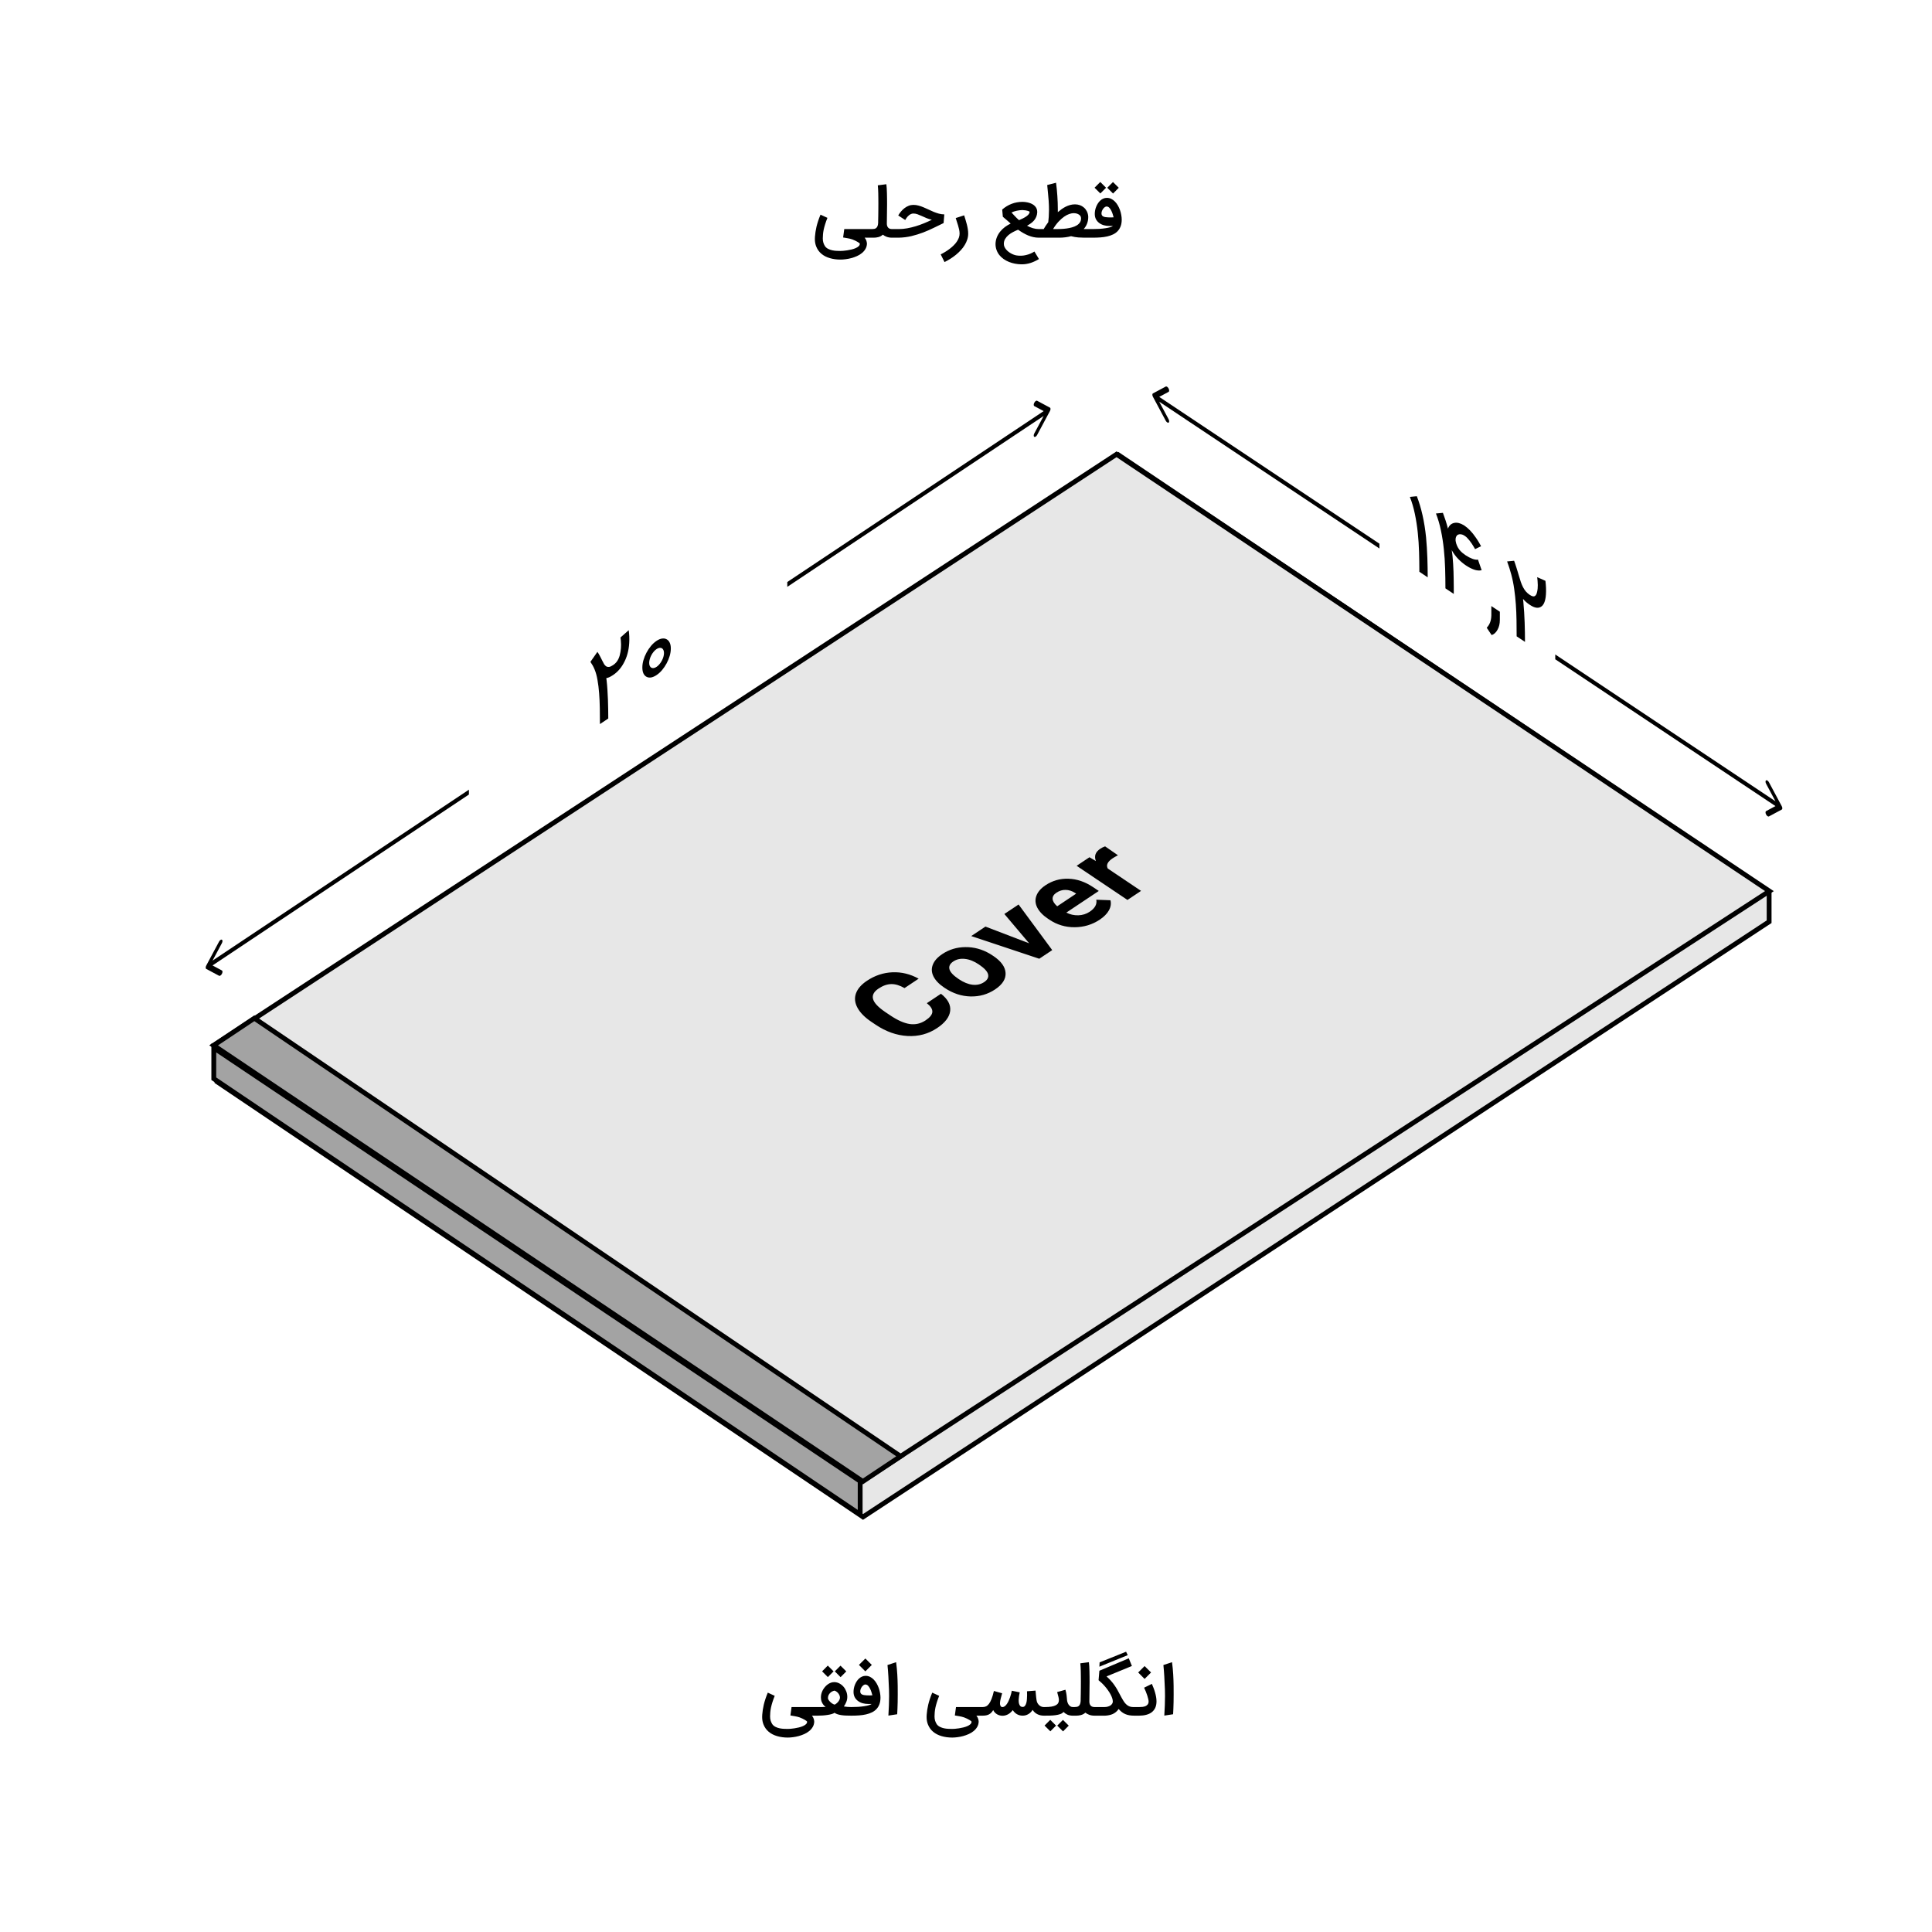 <svg width="400" height="400" viewBox="0 0 400 400" fill="none" xmlns="http://www.w3.org/2000/svg">
<rect width="400" height="400" fill="white"/>
<path d="M174.024 53.744C173.226 53.744 172.489 53.645 171.812 53.445C171.135 53.25 170.557 52.954 170.08 52.555C169.602 52.161 169.242 51.664 169.001 51.066C168.807 50.598 168.709 50.067 168.709 49.473C168.709 49.315 168.716 49.153 168.73 48.986C168.758 48.666 168.795 48.339 168.841 48.005C168.892 47.671 168.96 47.321 169.043 46.955C169.131 46.584 169.242 46.192 169.377 45.779C169.511 45.366 169.678 44.921 169.878 44.444L171.311 45.104C171.121 45.577 170.963 46.016 170.838 46.419C170.713 46.818 170.613 47.189 170.539 47.532C170.469 47.875 170.42 48.198 170.393 48.499C170.365 48.801 170.351 49.09 170.351 49.369C170.351 49.703 170.393 50.002 170.476 50.266C170.564 50.53 170.676 50.767 170.81 50.976C170.991 51.221 171.218 51.409 171.492 51.539C171.765 51.674 172.053 51.771 172.354 51.831C172.66 51.892 172.96 51.926 173.252 51.936C173.549 51.95 173.806 51.956 174.024 51.956C174.154 51.956 174.342 51.947 174.587 51.929C174.838 51.91 175.109 51.878 175.401 51.831C175.698 51.785 176.002 51.725 176.313 51.65C176.623 51.576 176.904 51.483 177.154 51.372C177.409 51.261 177.616 51.131 177.773 50.983C177.936 50.834 178.017 50.66 178.017 50.461C178.017 50.428 177.975 50.377 177.892 50.308C177.813 50.243 177.702 50.169 177.558 50.085C177.419 50.002 177.254 49.914 177.064 49.821C176.874 49.733 176.67 49.647 176.452 49.563C176.132 49.457 175.814 49.378 175.499 49.327C175.183 49.276 174.87 49.223 174.56 49.167L174.796 47.428H180.32V49.209H179.019C179.204 49.436 179.327 49.659 179.387 49.877C179.452 50.099 179.487 50.294 179.492 50.461C179.473 50.869 179.369 51.233 179.179 51.553C178.989 51.878 178.743 52.161 178.441 52.402C178.144 52.648 177.806 52.854 177.426 53.021C177.045 53.193 176.656 53.332 176.257 53.438C175.858 53.545 175.464 53.621 175.074 53.668C174.689 53.719 174.339 53.744 174.024 53.744ZM180.048 47.428H180.556C180.723 47.428 180.879 47.414 181.022 47.386C181.166 47.358 181.294 47.3 181.405 47.212C181.516 47.119 181.607 46.992 181.676 46.83C181.746 46.667 181.79 46.449 181.808 46.176C181.808 46.069 181.811 45.883 181.815 45.619C181.825 45.35 181.832 45.032 181.836 44.666C181.841 44.295 181.845 43.889 181.85 43.449C181.855 43.008 181.857 42.558 181.857 42.099C181.857 41.742 181.855 41.392 181.85 41.049C181.85 40.701 181.845 40.367 181.836 40.047C181.832 39.727 181.82 39.425 181.801 39.143C181.788 38.86 181.767 38.602 181.739 38.37L183.513 38.141C183.545 38.391 183.571 38.674 183.589 38.99C183.608 39.305 183.622 39.641 183.631 39.998C183.645 40.351 183.652 40.722 183.652 41.111C183.656 41.496 183.659 41.886 183.659 42.28C183.659 43.157 183.65 43.919 183.631 44.569C183.617 45.218 183.61 45.793 183.61 46.294C183.61 46.646 183.701 46.925 183.881 47.129C184.062 47.328 184.331 47.428 184.688 47.428H184.841V49.209H184.688C184.661 49.209 184.635 49.209 184.612 49.209C184.431 49.209 184.252 49.193 184.076 49.16C183.905 49.132 183.738 49.088 183.575 49.028C183.418 48.972 183.272 48.905 183.137 48.826C183.003 48.747 182.884 48.666 182.782 48.583C182.648 48.712 182.499 48.819 182.337 48.903C182.179 48.981 182.017 49.044 181.85 49.09C181.683 49.137 181.519 49.167 181.356 49.181C181.194 49.199 181.048 49.209 180.918 49.209H180.048V47.428ZM184.564 47.428H186.074C186.649 47.428 187.233 47.374 187.827 47.268C188.425 47.157 189.018 47.013 189.607 46.837C190.196 46.656 190.772 46.449 191.333 46.217C191.894 45.986 192.425 45.747 192.926 45.501C192.527 45.413 192.156 45.297 191.813 45.153C191.47 45.005 191.145 44.861 190.839 44.722C190.533 44.583 190.238 44.462 189.955 44.36C189.672 44.258 189.392 44.207 189.114 44.207C188.951 44.207 188.798 44.237 188.654 44.297C188.515 44.353 188.385 44.425 188.265 44.513C188.144 44.601 188.035 44.699 187.938 44.805C187.845 44.912 187.762 45.016 187.687 45.118C187.618 45.216 187.56 45.304 187.514 45.383C187.467 45.461 187.435 45.517 187.416 45.55L185.969 44.61C186.127 44.332 186.315 44.063 186.533 43.803C186.751 43.539 186.992 43.305 187.256 43.101C187.525 42.892 187.815 42.727 188.126 42.607C188.436 42.482 188.766 42.419 189.114 42.419C189.471 42.419 189.825 42.468 190.178 42.565C190.53 42.658 190.878 42.779 191.221 42.927C191.569 43.071 191.917 43.226 192.265 43.393C192.613 43.56 192.963 43.718 193.315 43.866C193.672 44.01 194.032 44.133 194.394 44.235C194.755 44.332 195.126 44.383 195.507 44.388L195.361 46.183C194.711 46.493 194.034 46.823 193.329 47.17C192.624 47.518 191.887 47.841 191.117 48.137C190.347 48.43 189.543 48.678 188.703 48.882C187.868 49.081 186.992 49.19 186.074 49.209H184.564V47.428ZM199.618 44.583C199.711 44.875 199.806 45.181 199.903 45.501C200.005 45.816 200.096 46.136 200.174 46.461C200.258 46.785 200.325 47.11 200.376 47.435C200.427 47.755 200.453 48.068 200.453 48.374C200.453 48.791 200.388 49.197 200.258 49.591C200.133 49.99 199.956 50.373 199.729 50.739C199.507 51.11 199.24 51.463 198.929 51.797C198.623 52.13 198.289 52.446 197.927 52.743C197.566 53.039 197.183 53.315 196.78 53.57C196.376 53.825 195.968 54.055 195.555 54.259L194.762 52.666C195.091 52.504 195.416 52.323 195.736 52.123C196.056 51.929 196.36 51.72 196.647 51.497C196.94 51.275 197.209 51.041 197.454 50.795C197.705 50.549 197.918 50.294 198.094 50.03C198.275 49.765 198.417 49.494 198.519 49.216C198.621 48.937 198.672 48.657 198.672 48.374C198.672 48.11 198.642 47.831 198.581 47.539C198.521 47.247 198.447 46.959 198.359 46.676C198.275 46.389 198.187 46.113 198.094 45.849C198.006 45.584 197.932 45.35 197.872 45.146L199.618 44.583ZM210.423 52.875C210.692 52.921 210.963 52.944 211.237 52.944C211.307 52.944 211.443 52.94 211.647 52.93C211.851 52.921 212.114 52.879 212.434 52.805C212.754 52.731 213.06 52.631 213.352 52.506C213.649 52.381 213.92 52.237 214.166 52.075L215.105 53.633C214.836 53.795 214.558 53.944 214.27 54.078C213.987 54.217 213.693 54.336 213.387 54.433C213.085 54.53 212.772 54.605 212.447 54.656C212.165 54.702 211.875 54.725 211.578 54.725C211.531 54.725 211.483 54.725 211.432 54.725C210.996 54.716 210.56 54.67 210.124 54.586C209.693 54.503 209.28 54.382 208.886 54.224C208.496 54.067 208.132 53.87 207.794 53.633C207.46 53.401 207.167 53.13 206.917 52.819C206.671 52.513 206.476 52.167 206.333 51.783C206.189 51.402 206.115 50.98 206.11 50.517C206.124 50.02 206.217 49.556 206.388 49.125C206.56 48.699 206.787 48.309 207.07 47.956C207.358 47.599 207.687 47.282 208.058 47.004C208.434 46.725 208.83 46.486 209.247 46.287C209.099 46.148 208.946 46.011 208.788 45.877C208.635 45.737 208.487 45.608 208.343 45.487C208.199 45.362 208.065 45.248 207.94 45.146C207.814 45.039 207.71 44.949 207.627 44.875L207.494 43.386C208.102 42.857 208.756 42.461 209.456 42.197C210.161 41.928 210.896 41.793 211.661 41.793C211.889 41.793 212.123 41.809 212.364 41.842C212.61 41.874 212.849 41.925 213.08 41.995C213.312 42.064 213.53 42.155 213.734 42.266C213.938 42.377 214.117 42.514 214.27 42.676C214.423 42.834 214.544 43.017 214.632 43.226C214.711 43.43 214.75 43.657 214.75 43.908C214.75 43.922 214.75 43.936 214.75 43.95C214.731 44.302 214.662 44.617 214.541 44.896C214.425 45.174 214.272 45.424 214.082 45.647C213.892 45.87 213.672 46.069 213.421 46.245C213.176 46.421 212.914 46.584 212.635 46.732C213.011 46.941 213.41 47.11 213.832 47.24C214.258 47.365 214.674 47.428 215.077 47.428H215.314V49.209H215.077C214.692 49.209 214.319 49.169 213.957 49.09C213.595 49.012 213.238 48.9 212.886 48.757C212.533 48.608 212.183 48.434 211.835 48.235C211.487 48.031 211.137 47.806 210.785 47.56C210.446 47.694 210.103 47.852 209.755 48.033C209.407 48.209 209.09 48.418 208.802 48.659C208.519 48.896 208.287 49.165 208.107 49.466C207.926 49.767 207.835 50.108 207.835 50.489C207.835 50.702 207.877 50.906 207.96 51.101C208.049 51.296 208.162 51.477 208.301 51.644C208.44 51.815 208.6 51.97 208.781 52.11C208.962 52.253 209.148 52.376 209.338 52.478C209.533 52.585 209.723 52.671 209.908 52.736C210.098 52.805 210.27 52.852 210.423 52.875ZM211.668 43.49C211.483 43.49 211.288 43.504 211.084 43.532C210.88 43.555 210.678 43.59 210.479 43.636C210.279 43.678 210.087 43.732 209.901 43.797C209.72 43.857 209.56 43.924 209.421 43.998C209.519 44.1 209.628 44.219 209.748 44.353C209.869 44.483 209.996 44.62 210.131 44.764C210.27 44.907 210.411 45.051 210.555 45.195C210.699 45.334 210.84 45.464 210.98 45.584C211.286 45.455 211.571 45.322 211.835 45.188C212.1 45.053 212.329 44.916 212.524 44.777C212.723 44.634 212.881 44.485 212.997 44.332C213.113 44.179 213.173 44.021 213.178 43.859C213.173 43.841 213.143 43.813 213.087 43.776C213.032 43.739 212.941 43.701 212.816 43.664C212.696 43.623 212.54 43.586 212.35 43.553C212.165 43.521 211.937 43.5 211.668 43.49ZM215.033 47.428H216.09L216.139 47.337C216.218 47.198 216.329 47.015 216.473 46.788C216.621 46.556 216.807 46.294 217.029 46.002C217.071 45.71 217.106 45.341 217.134 44.896C217.161 44.45 217.178 43.968 217.182 43.449C217.182 43.166 217.178 42.876 217.168 42.579C217.159 42.278 217.141 41.932 217.113 41.543C217.085 41.153 217.045 40.699 216.994 40.179C216.948 39.655 216.888 39.031 216.814 38.308L218.643 37.835C218.764 38.725 218.854 39.639 218.914 40.576C218.979 41.513 219.012 42.44 219.012 43.358V43.922C219.262 43.708 219.522 43.504 219.791 43.31C220.065 43.115 220.348 42.943 220.64 42.795C220.937 42.646 221.245 42.528 221.565 42.44C221.885 42.352 222.219 42.308 222.567 42.308C222.919 42.308 223.253 42.364 223.568 42.475C223.884 42.586 224.162 42.748 224.403 42.962C224.649 43.17 224.851 43.425 225.008 43.727C225.166 44.028 225.263 44.367 225.301 44.743C225.305 44.812 225.308 44.879 225.308 44.944C225.308 45.427 225.226 45.877 225.064 46.294C224.906 46.711 224.672 47.089 224.361 47.428H226.323V49.209H224.473C224.106 49.209 223.698 49.193 223.248 49.16C222.799 49.127 222.3 49.042 221.753 48.903C221.359 49.009 220.957 49.086 220.549 49.132C220.146 49.183 219.74 49.209 219.332 49.209H215.033V47.428ZM218.685 47.428C218.968 47.428 219.292 47.421 219.659 47.407C220.03 47.393 220.41 47.361 220.8 47.31C221.189 47.259 221.567 47.182 221.934 47.08C222.305 46.978 222.634 46.841 222.921 46.67C223.209 46.498 223.436 46.282 223.603 46.023C223.747 45.8 223.819 45.536 223.819 45.23C223.819 45.188 223.817 45.144 223.812 45.097C223.803 44.958 223.756 44.828 223.673 44.708C223.594 44.587 223.483 44.485 223.339 44.402C223.2 44.314 223.033 44.244 222.838 44.193C222.671 44.156 222.49 44.137 222.295 44.137C222.258 44.137 222.219 44.137 222.177 44.137C221.945 44.147 221.669 44.207 221.349 44.318C221.029 44.425 220.686 44.606 220.32 44.861C219.953 45.116 219.573 45.452 219.179 45.87C218.785 46.287 218.4 46.806 218.024 47.428H218.685ZM226.215 47.428C226.702 47.428 227.171 47.414 227.621 47.386C228.07 47.354 228.481 47.31 228.852 47.254C229.223 47.198 229.543 47.131 229.812 47.052C230.081 46.973 230.283 46.885 230.417 46.788H229.707C229.299 46.788 228.91 46.737 228.539 46.635C228.172 46.528 227.85 46.37 227.572 46.162C227.294 45.953 227.071 45.693 226.904 45.383C226.742 45.067 226.661 44.701 226.661 44.283C226.661 44.038 226.686 43.785 226.737 43.525C226.788 43.266 226.865 43.013 226.967 42.767C227.069 42.521 227.192 42.289 227.335 42.071C227.479 41.853 227.644 41.663 227.829 41.501C228.015 41.334 228.219 41.204 228.441 41.111C228.664 41.014 228.905 40.965 229.165 40.965C229.485 40.965 229.784 41.032 230.062 41.167C230.341 41.301 230.593 41.485 230.821 41.717C231.048 41.944 231.25 42.208 231.426 42.51C231.602 42.811 231.75 43.129 231.871 43.463C231.992 43.797 232.082 44.137 232.142 44.485C232.207 44.828 232.24 45.155 232.24 45.466C232.24 45.995 232.165 46.454 232.017 46.843C231.873 47.233 231.669 47.567 231.405 47.845C231.145 48.123 230.832 48.351 230.466 48.527C230.104 48.703 229.703 48.842 229.262 48.944C228.822 49.046 228.349 49.116 227.843 49.153C227.342 49.19 226.823 49.209 226.285 49.209H226.048V47.428H226.215ZM229.165 42.76C229.142 42.755 229.119 42.753 229.095 42.753C229.003 42.753 228.896 42.79 228.775 42.864C228.655 42.939 228.539 43.045 228.428 43.184C228.316 43.324 228.226 43.481 228.156 43.657C228.087 43.829 228.052 43.998 228.052 44.165C228.052 44.175 228.052 44.184 228.052 44.193C228.052 44.36 228.089 44.497 228.163 44.603C228.237 44.706 228.337 44.784 228.462 44.84C228.592 44.896 228.741 44.935 228.908 44.958C229.079 44.981 229.26 44.998 229.45 45.007C229.575 45.012 229.705 45.014 229.84 45.014C229.905 45.014 230.004 45.014 230.139 45.014C230.278 45.009 230.419 45.002 230.563 44.993C230.521 44.826 230.461 44.62 230.382 44.374C230.308 44.123 230.213 43.882 230.097 43.65C229.986 43.414 229.851 43.21 229.694 43.038C229.541 42.867 229.364 42.774 229.165 42.76ZM228.998 38.871L227.815 40.054L226.619 38.864L227.801 37.675L228.998 38.871ZM231.628 38.878L230.445 40.068L229.248 38.871L230.431 37.689L231.628 38.878Z" fill="black"/>
<path d="M130.165 130.476C130.165 130.49 130.174 130.554 130.191 130.668C130.208 130.774 130.226 130.923 130.243 131.113C130.26 131.296 130.275 131.509 130.286 131.752C130.292 131.922 130.295 132.097 130.295 132.278V132.549C130.272 134.172 129.957 135.613 129.349 136.874V136.864C128.758 138.113 127.957 139.075 126.944 139.751C126.666 139.936 126.414 140.083 126.188 140.192C125.968 140.29 125.748 140.36 125.529 140.402L125.598 140.93C125.667 141.537 125.722 142.175 125.763 142.844C125.809 143.502 125.844 144.171 125.867 144.851C125.896 145.52 125.913 146.191 125.919 146.862C125.931 147.522 125.937 148.154 125.937 148.759L124.209 149.911C124.209 148.805 124.2 147.712 124.183 146.631C124.165 145.544 124.119 144.51 124.044 143.531C123.969 142.545 123.856 141.632 123.705 140.793C123.561 139.944 123.358 139.209 123.098 138.59C122.976 138.295 122.846 138.024 122.707 137.775C122.568 137.527 122.412 137.28 122.238 137.034L123.688 134.961C123.781 135.08 123.864 135.209 123.94 135.346C124.021 135.473 124.099 135.612 124.174 135.764C124.255 135.905 124.336 136.059 124.417 136.228C124.498 136.397 124.588 136.577 124.686 136.769C124.819 137.049 124.95 137.296 125.077 137.51C125.21 137.713 125.361 137.867 125.529 137.971C125.702 138.071 125.899 138.106 126.119 138.078C126.345 138.039 126.62 137.911 126.944 137.695C127.424 137.375 127.786 136.956 128.029 136.439C128.139 136.213 128.229 135.976 128.298 135.728C128.368 135.473 128.423 135.217 128.463 134.96C128.509 134.7 128.541 134.442 128.559 134.187C128.576 133.932 128.585 133.69 128.585 133.46C128.585 133.161 128.57 132.882 128.541 132.623C128.518 132.36 128.492 132.148 128.463 131.986L130.165 130.476ZM132.991 138.192C132.991 137.705 133.066 137.199 133.217 136.675C133.373 136.139 133.584 135.623 133.851 135.125C134.117 134.621 134.427 134.157 134.78 133.734C135.139 133.307 135.523 132.956 135.934 132.682C136.34 132.412 136.719 132.253 137.072 132.206C137.431 132.154 137.743 132.203 138.01 132.353C138.282 132.491 138.496 132.724 138.652 133.051C138.808 133.371 138.886 133.775 138.886 134.262C138.886 134.756 138.808 135.271 138.652 135.806C138.496 136.335 138.282 136.85 138.01 137.351C137.743 137.848 137.431 138.311 137.072 138.738C136.719 139.154 136.34 139.497 135.934 139.767C135.523 140.041 135.139 140.207 134.78 140.266C134.427 140.313 134.117 140.266 133.851 140.123C133.584 139.981 133.373 139.75 133.217 139.429C133.066 139.098 132.991 138.686 132.991 138.192ZM134.406 137.249C134.406 137.499 134.447 137.709 134.528 137.877C134.609 138.046 134.719 138.167 134.858 138.242C134.997 138.316 135.159 138.34 135.344 138.314C135.529 138.288 135.726 138.205 135.934 138.066C136.143 137.928 136.34 137.748 136.525 137.527C136.716 137.302 136.881 137.06 137.02 136.8C137.159 136.541 137.269 136.273 137.35 135.996C137.431 135.719 137.471 135.456 137.471 135.205C137.471 134.955 137.431 134.745 137.35 134.577C137.269 134.401 137.159 134.276 137.02 134.202C136.881 134.128 136.716 134.106 136.525 134.135C136.34 134.162 136.143 134.244 135.934 134.383C135.726 134.522 135.529 134.702 135.344 134.923C135.159 135.144 134.997 135.384 134.858 135.643C134.719 135.903 134.609 136.174 134.528 136.458C134.447 136.735 134.406 136.998 134.406 137.249Z" fill="black"/>
<path d="M293.863 118.38C293.863 117.024 293.843 115.664 293.802 114.302C293.762 112.932 293.672 111.585 293.533 110.261C293.394 108.937 293.194 107.653 292.934 106.408C292.679 105.167 292.335 103.991 291.901 102.881L293.342 102.736C293.817 103.963 294.21 105.28 294.523 106.685C294.841 108.086 295.084 109.609 295.252 111.251C295.322 111.951 295.377 112.663 295.417 113.385C295.463 114.112 295.498 114.831 295.521 115.542C295.55 116.25 295.568 116.939 295.573 117.611C295.585 118.287 295.591 118.927 295.591 119.532L293.863 118.38ZM303.514 117.072C302.97 116.709 302.438 116.264 301.917 115.736C301.401 115.204 300.95 114.594 300.562 113.904C300.632 114.291 300.689 114.726 300.736 115.209C300.788 115.696 300.828 116.207 300.857 116.741C300.892 117.272 300.918 117.818 300.935 118.379C300.953 118.94 300.964 119.49 300.97 120.03C300.982 120.573 300.988 121.095 300.988 121.596C300.988 122.097 300.988 122.553 300.988 122.963L299.26 121.811C299.26 120.455 299.24 119.095 299.199 117.733C299.159 116.363 299.069 115.016 298.93 113.692C298.791 112.368 298.591 111.084 298.331 109.839C298.076 108.598 297.732 107.422 297.298 106.312L298.739 106.177C298.941 106.709 299.132 107.253 299.312 107.811C299.491 108.369 299.648 108.915 299.781 109.449C299.908 109.117 300.082 108.85 300.302 108.649C300.527 108.451 300.785 108.324 301.074 108.266C301.364 108.202 301.676 108.209 302.012 108.286C302.354 108.368 302.707 108.52 303.071 108.742L303.219 108.84C303.572 109.076 303.948 109.396 304.348 109.802C304.747 110.207 305.155 110.715 305.572 111.327C305.832 111.703 306.046 112.037 306.214 112.329C306.382 112.622 306.524 112.873 306.64 113.083L305.398 113.695L305.311 113.533C305.248 113.421 305.164 113.278 305.06 113.104C304.961 112.934 304.84 112.742 304.695 112.527C304.556 112.316 304.403 112.106 304.235 111.897C304.067 111.687 303.893 111.492 303.714 111.309C303.581 111.179 303.436 111.062 303.28 110.957C303.222 110.919 303.121 110.858 302.976 110.776C302.837 110.697 302.652 110.643 302.42 110.614C302.194 110.589 301.998 110.621 301.83 110.711C301.668 110.804 301.543 110.955 301.456 111.161C301.393 111.32 301.361 111.515 301.361 111.744C301.361 111.821 301.364 111.899 301.37 111.98C301.427 112.338 301.523 112.67 301.656 112.974C301.789 113.272 301.948 113.545 302.134 113.793C302.325 114.039 302.539 114.262 302.776 114.462C302.956 114.616 303.144 114.759 303.34 114.89L303.514 115.006C303.728 115.142 303.948 115.271 304.174 115.394C304.4 115.509 304.62 115.607 304.834 115.687C305.048 115.768 305.253 115.825 305.45 115.858C305.647 115.892 305.829 115.892 305.997 115.858L306.761 118.058C306.263 118.164 305.743 118.123 305.198 117.934C304.654 117.745 304.093 117.458 303.514 117.072ZM308.826 131.486L307.81 129.964C308.418 129.346 308.736 128.505 308.765 127.439V125.477L310.528 126.652V128.353C310.528 129.139 310.366 129.817 310.042 130.387C309.723 130.968 309.318 131.334 308.826 131.486ZM319.961 120.252C319.961 120.266 319.969 120.341 319.987 120.478C320.004 120.608 320.022 120.779 320.039 120.993C320.056 121.199 320.071 121.431 320.082 121.69C320.088 121.867 320.091 122.047 320.091 122.228V122.499C320.068 124.09 319.752 125.111 319.145 125.562V125.551C318.554 126.013 317.753 125.907 316.74 125.232C316.462 125.046 316.21 124.858 315.984 124.665C315.764 124.47 315.544 124.247 315.324 123.996L315.394 124.616C315.463 125.316 315.518 126.028 315.559 126.75C315.605 127.47 315.64 128.185 315.663 128.896C315.692 129.604 315.709 130.298 315.715 130.976C315.727 131.652 315.732 132.292 315.732 132.898L314.005 131.746C314.005 130.64 313.996 129.535 313.979 128.431C313.961 127.32 313.915 126.225 313.84 125.145C313.764 124.059 313.652 122.996 313.501 121.956C313.356 120.913 313.154 119.909 312.893 118.942C312.772 118.485 312.642 118.04 312.503 117.607C312.364 117.173 312.207 116.718 312.034 116.24L313.484 116.101C313.576 116.344 313.66 116.584 313.736 116.822C313.817 117.057 313.895 117.3 313.97 117.552C314.051 117.801 314.132 118.064 314.213 118.34C314.294 118.617 314.384 118.917 314.482 119.24C314.615 119.697 314.746 120.118 314.873 120.502C315.006 120.883 315.157 121.237 315.324 121.565C315.498 121.896 315.695 122.194 315.915 122.459C316.141 122.721 316.415 122.96 316.74 123.176C317.22 123.496 317.582 123.56 317.825 123.367C317.935 123.288 318.025 123.17 318.094 123.015C318.163 122.852 318.218 122.67 318.259 122.467C318.305 122.268 318.337 122.053 318.355 121.821C318.372 121.589 318.381 121.359 318.381 121.129C318.381 120.83 318.366 120.532 318.337 120.234C318.314 119.94 318.288 119.693 318.259 119.493L319.961 120.252Z" fill="black"/>
<path d="M44.926 217.165L44.927 223.956L178.68 314.064L366.277 190.834L366.277 184.662L231.548 94.173L44.926 217.165Z" fill="#E7E7E7" stroke="black"/>
<path d="M44.263 216.95L44.264 223.338L178.088 313.546L178.088 306.662L44.263 216.95Z" fill="#A3A3A3" stroke="black"/>
<path d="M366.338 184.496L231.171 94.053L44.319 216.382L178.64 306.598L366.338 184.496Z" fill="#E7E7E7" stroke="black"/>
<path d="M52.658 210.818L44.231 216.436L178.648 306.716L186.455 301.511L52.658 210.818Z" fill="#A3A3A3" stroke="black"/>
<path d="M194.815 205.747C196.23 206.844 196.867 208.027 196.726 209.296C196.579 210.561 195.675 211.747 194.014 212.855C192.191 214.07 190.149 214.616 187.889 214.492C185.622 214.364 183.424 213.585 181.293 212.154L180.427 211.572C179.064 210.657 178.103 209.69 177.544 208.671C176.985 207.653 176.874 206.66 177.211 205.694C177.553 204.723 178.315 203.844 179.496 203.057C181.134 201.965 182.893 201.38 184.772 201.302C186.651 201.224 188.46 201.664 190.198 202.623L187.273 204.574C186.285 204.003 185.366 203.727 184.516 203.745C183.666 203.763 182.793 204.071 181.896 204.669C180.923 205.317 180.543 206.038 180.756 206.831C180.963 207.621 181.794 208.512 183.249 209.505L184.314 210.221C185.845 211.249 187.196 211.847 188.37 212.015C189.543 212.176 190.631 211.922 191.632 211.255C192.535 210.653 193.001 210.067 193.031 209.499C193.067 208.926 192.686 208.326 191.89 207.698L194.815 205.747ZM195.467 204.455C194.422 203.753 193.692 202.995 193.277 202.182C192.862 201.361 192.811 200.549 193.125 199.745C193.433 198.936 194.087 198.199 195.089 197.531C196.513 196.582 198.109 196.101 199.878 196.089C201.647 196.068 203.332 196.526 204.932 197.461L205.668 197.932C207.279 199.014 208.122 200.184 208.195 201.442C208.268 202.699 207.543 203.835 206.021 204.85C204.498 205.865 202.798 206.35 200.919 206.304C199.046 206.254 197.272 205.667 195.597 204.542L195.467 204.455ZM198.497 202.713C199.496 203.384 200.449 203.773 201.357 203.879C202.258 203.981 203.059 203.799 203.76 203.332C204.443 202.876 204.715 202.347 204.578 201.743C204.44 201.132 203.796 200.44 202.647 199.668C201.671 199.013 200.721 198.634 199.796 198.532C198.871 198.422 198.061 198.598 197.367 199.061C196.678 199.52 196.414 200.056 196.575 200.667C196.73 201.275 197.371 201.957 198.497 202.713ZM213.074 195.302L207.942 189.229L210.886 187.267L217.851 196.709L215.168 198.497L201.083 193.801L204.027 191.839L213.074 195.302ZM227.689 190.405C226.144 191.435 224.414 191.958 222.5 191.974C220.581 191.986 218.833 191.463 217.256 190.404L216.979 190.218C215.922 189.508 215.181 188.739 214.754 187.91C214.334 187.078 214.274 186.259 214.576 185.455C214.873 184.647 215.501 183.923 216.462 183.282C217.903 182.321 219.494 181.872 221.234 181.933C222.974 181.986 224.676 182.571 226.339 183.688L227.491 184.462L220.771 188.942C221.551 189.342 222.377 189.529 223.25 189.503C224.123 189.478 224.91 189.231 225.611 188.764C226.699 188.039 227.154 187.21 226.976 186.277L229.907 186.387C230.085 187.072 229.98 187.768 229.592 188.475C229.203 189.175 228.569 189.818 227.689 190.405ZM218.731 184.818C218.17 185.192 217.903 185.621 217.931 186.105C217.96 186.589 218.277 187.1 218.883 187.639L222.807 185.022L222.582 184.871C221.947 184.46 221.294 184.25 220.623 184.241C219.958 184.228 219.328 184.421 218.731 184.818ZM231.459 177.075C231.025 177.295 230.664 177.501 230.374 177.694C229.303 178.408 228.964 179.117 229.356 179.822L236.242 184.447L233.429 186.323L222.905 179.254L225.561 177.483L226.895 178.274C226.493 177.244 226.792 176.396 227.793 175.728C228.106 175.52 228.441 175.354 228.8 175.231L231.459 177.075Z" fill="black"/>
<path d="M217.377 85.102C217.54 84.798 217.54 84.482 217.377 84.395L214.73 82.978C214.567 82.891 214.304 83.067 214.142 83.37C213.979 83.674 213.979 83.99 214.142 84.077L216.495 85.337L214.142 89.734C213.979 90.038 213.979 90.354 214.142 90.441C214.304 90.528 214.567 90.353 214.73 90.049L217.377 85.102ZM163 121.5L217.083 85.445V84.445L163 120.5V121.5Z" fill="black"/>
<path d="M368.889 167.613C369.051 167.526 369.051 167.209 368.889 166.906L366.241 161.959C366.079 161.655 365.816 161.48 365.653 161.567C365.491 161.653 365.491 161.97 365.653 162.274L368.006 166.671L365.653 167.93C365.491 168.017 365.491 168.334 365.653 168.638C365.816 168.941 366.079 169.117 366.241 169.03L368.889 167.613ZM322 136.5L368.595 167.563V166.563L322 135.5V136.5Z" fill="black"/>
<path d="M238.706 81.45C238.543 81.537 238.543 81.854 238.706 82.157L241.353 87.105C241.516 87.408 241.779 87.584 241.942 87.497C242.104 87.41 242.104 87.093 241.942 86.79L239.588 82.392L241.942 81.133C242.104 81.046 242.104 80.729 241.942 80.426C241.779 80.122 241.516 79.946 241.353 80.033L238.706 81.45ZM239 82.5L285.595 113.563V112.563L239 81.5V82.5Z" fill="black"/>
<path d="M42.706 199.898C42.543 200.202 42.543 200.518 42.706 200.605L45.353 202.022C45.516 202.109 45.779 201.933 45.942 201.63C46.104 201.326 46.104 201.01 45.942 200.923L43.588 199.663L45.942 195.266C46.104 194.962 46.104 194.646 45.942 194.559C45.779 194.472 45.516 194.648 45.353 194.951L42.706 199.898ZM43 200.556L97.083 164.5V163.5L43 199.556V200.556Z" fill="black"/>
<path d="M163.11 359.744C162.312 359.744 161.575 359.645 160.898 359.445C160.221 359.25 159.643 358.954 159.166 358.555C158.688 358.161 158.328 357.664 158.087 357.066C157.892 356.598 157.795 356.067 157.795 355.473C157.795 355.315 157.802 355.153 157.816 354.986C157.844 354.666 157.881 354.339 157.927 354.005C157.978 353.671 158.046 353.321 158.129 352.955C158.217 352.584 158.328 352.192 158.463 351.779C158.597 351.366 158.764 350.921 158.964 350.443L160.397 351.104C160.207 351.577 160.049 352.016 159.924 352.419C159.799 352.818 159.699 353.189 159.625 353.532C159.555 353.875 159.506 354.198 159.479 354.499C159.451 354.801 159.437 355.09 159.437 355.369C159.437 355.703 159.479 356.002 159.562 356.266C159.65 356.53 159.761 356.767 159.896 356.976C160.077 357.221 160.304 357.409 160.578 357.539C160.851 357.674 161.139 357.771 161.44 357.831C161.746 357.892 162.046 357.926 162.338 357.936C162.634 357.95 162.892 357.957 163.11 357.957C163.24 357.957 163.428 357.947 163.673 357.929C163.924 357.91 164.195 357.878 164.487 357.831C164.784 357.785 165.088 357.725 165.399 357.65C165.709 357.576 165.99 357.483 166.24 357.372C166.495 357.261 166.702 357.131 166.859 356.983C167.022 356.834 167.103 356.66 167.103 356.461C167.103 356.428 167.061 356.377 166.978 356.308C166.899 356.243 166.788 356.169 166.644 356.085C166.505 356.002 166.34 355.914 166.15 355.821C165.96 355.733 165.756 355.647 165.538 355.563C165.218 355.457 164.9 355.378 164.585 355.327C164.269 355.276 163.956 355.223 163.646 355.167L163.882 353.428H169.406V355.209H168.105C168.29 355.436 168.413 355.659 168.473 355.877C168.538 356.099 168.573 356.294 168.578 356.461C168.559 356.869 168.455 357.233 168.265 357.553C168.074 357.878 167.829 358.161 167.527 358.402C167.23 358.648 166.892 358.854 166.512 359.021C166.131 359.192 165.742 359.332 165.343 359.438C164.944 359.545 164.55 359.621 164.16 359.668C163.775 359.719 163.425 359.744 163.11 359.744ZM169.134 353.428H169.273C169.575 353.428 169.874 353.428 170.171 353.428C170.472 353.428 170.727 353.416 170.936 353.393C170.843 353.333 170.741 353.247 170.63 353.136C170.519 353.02 170.414 352.885 170.317 352.732C170.224 352.574 170.143 352.398 170.073 352.203C170.009 352.004 169.974 351.786 169.969 351.55C169.964 351.489 169.962 351.429 169.962 351.369C169.962 351.179 169.988 350.968 170.039 350.736C170.094 350.499 170.182 350.258 170.303 350.012C170.428 349.766 170.579 349.537 170.755 349.323C170.931 349.106 171.126 348.918 171.34 348.76C171.553 348.598 171.782 348.472 172.028 348.384C172.246 348.306 172.471 348.266 172.703 348.266C172.731 348.266 172.756 348.266 172.78 348.266C173.155 348.28 173.503 348.377 173.823 348.558C174.148 348.734 174.428 348.964 174.665 349.247C174.901 349.53 175.087 349.852 175.221 350.214C175.356 350.571 175.423 350.937 175.423 351.313C175.423 351.675 175.356 352.025 175.221 352.363C175.091 352.697 174.922 353.01 174.713 353.303C174.936 353.34 175.177 353.37 175.437 353.393C175.701 353.416 175.952 353.428 176.188 353.428H176.376V355.209H176.237C175.88 355.209 175.534 355.202 175.2 355.188C174.871 355.179 174.56 355.153 174.268 355.111C173.976 355.07 173.702 355.012 173.447 354.937C173.197 354.859 172.974 354.752 172.78 354.617C172.64 354.719 172.441 354.808 172.181 354.882C171.926 354.956 171.639 355.016 171.319 355.063C170.999 355.114 170.66 355.151 170.303 355.174C169.951 355.197 169.607 355.209 169.273 355.209H169.134V353.428ZM172.759 350.026C172.638 350.049 172.499 350.098 172.341 350.172C172.188 350.242 172.042 350.341 171.903 350.471C171.769 350.597 171.653 350.752 171.555 350.937C171.462 351.123 171.416 351.343 171.416 351.598C171.416 351.682 171.455 351.791 171.534 351.925C171.613 352.055 171.717 352.187 171.847 352.322C171.977 352.452 172.126 352.574 172.293 352.69C172.46 352.802 172.631 352.881 172.807 352.927C172.946 352.857 173.081 352.767 173.211 352.656C173.345 352.544 173.464 352.424 173.566 352.294C173.668 352.159 173.749 352.023 173.809 351.883C173.874 351.74 173.906 351.603 173.906 351.473C173.906 351.292 173.867 351.121 173.788 350.958C173.714 350.791 173.619 350.643 173.503 350.513C173.387 350.383 173.262 350.277 173.127 350.193C172.997 350.105 172.875 350.049 172.759 350.026ZM172.585 346.04L171.402 347.223L170.206 346.033L171.388 344.843L172.585 346.04ZM175.214 346.047L174.032 347.237L172.835 346.04L174.018 344.857L175.214 346.047ZM176.27 353.428C176.757 353.428 177.225 353.414 177.675 353.386C178.125 353.354 178.536 353.31 178.907 353.254C179.278 353.198 179.598 353.131 179.867 353.052C180.136 352.973 180.337 352.885 180.472 352.788H179.762C179.354 352.788 178.965 352.737 178.593 352.635C178.227 352.528 177.905 352.37 177.627 352.162C177.348 351.953 177.126 351.693 176.959 351.383C176.796 351.067 176.715 350.701 176.715 350.283C176.715 350.038 176.741 349.785 176.792 349.525C176.843 349.266 176.919 349.013 177.021 348.767C177.123 348.521 177.246 348.289 177.39 348.071C177.534 347.853 177.698 347.663 177.884 347.501C178.069 347.334 178.273 347.204 178.496 347.111C178.719 347.014 178.96 346.965 179.22 346.965C179.54 346.965 179.839 347.032 180.117 347.167C180.395 347.301 180.648 347.485 180.875 347.717C181.102 347.944 181.304 348.208 181.48 348.51C181.657 348.811 181.805 349.129 181.926 349.463C182.046 349.797 182.137 350.137 182.197 350.485C182.262 350.828 182.294 351.155 182.294 351.466C182.294 351.995 182.22 352.454 182.072 352.843C181.928 353.233 181.724 353.567 181.46 353.845C181.2 354.123 180.887 354.351 180.52 354.527C180.159 354.703 179.758 354.842 179.317 354.944C178.876 355.046 178.403 355.116 177.898 355.153C177.397 355.19 176.878 355.209 176.34 355.209H176.103V353.428H176.27ZM179.22 348.76C179.196 348.755 179.173 348.753 179.15 348.753C179.057 348.753 178.951 348.79 178.83 348.864C178.709 348.939 178.593 349.045 178.482 349.184C178.371 349.323 178.28 349.481 178.211 349.657C178.141 349.829 178.107 349.998 178.107 350.165C178.107 350.174 178.107 350.184 178.107 350.193C178.107 350.36 178.144 350.497 178.218 350.603C178.292 350.706 178.392 350.784 178.517 350.84C178.647 350.896 178.795 350.935 178.962 350.958C179.134 350.981 179.315 350.998 179.505 351.007C179.63 351.012 179.76 351.014 179.894 351.014C179.959 351.014 180.059 351.014 180.193 351.014C180.333 351.009 180.474 351.002 180.618 350.993C180.576 350.826 180.516 350.62 180.437 350.374C180.363 350.123 180.268 349.882 180.152 349.65C180.04 349.414 179.906 349.21 179.748 349.038C179.595 348.867 179.419 348.774 179.22 348.76ZM180.5 344.704L179.164 346.04L177.835 344.704L179.164 343.376L180.5 344.704ZM185.532 344.141C185.648 345.027 185.729 345.873 185.775 346.68C185.821 347.482 185.849 348.268 185.859 349.038C185.868 349.692 185.87 350.297 185.866 350.854C185.866 351.41 185.861 351.93 185.852 352.412C185.842 352.89 185.828 353.337 185.81 353.755C185.791 354.168 185.773 354.555 185.754 354.917L183.932 355.195C184.029 353.664 184.078 352.312 184.078 351.139C184.078 350.666 184.071 350.223 184.057 349.81C184.02 348.86 183.978 347.967 183.932 347.132C183.885 346.293 183.823 345.49 183.744 344.725L185.532 344.141ZM197.157 359.744C196.359 359.744 195.622 359.645 194.945 359.445C194.267 359.25 193.69 358.954 193.212 358.555C192.735 358.161 192.375 357.664 192.134 357.066C191.939 356.598 191.842 356.067 191.842 355.473C191.842 355.315 191.849 355.153 191.863 354.986C191.891 354.666 191.928 354.339 191.974 354.005C192.025 353.671 192.092 353.321 192.176 352.955C192.264 352.584 192.375 352.192 192.51 351.779C192.644 351.366 192.811 350.921 193.011 350.443L194.444 351.104C194.254 351.577 194.096 352.016 193.971 352.419C193.845 352.818 193.746 353.189 193.672 353.532C193.602 353.875 193.553 354.198 193.525 354.499C193.498 354.801 193.484 355.09 193.484 355.369C193.484 355.703 193.525 356.002 193.609 356.266C193.697 356.53 193.808 356.767 193.943 356.976C194.124 357.221 194.351 357.409 194.625 357.539C194.898 357.674 195.186 357.771 195.487 357.831C195.793 357.892 196.092 357.926 196.385 357.936C196.681 357.95 196.939 357.957 197.157 357.957C197.287 357.957 197.474 357.947 197.72 357.929C197.971 357.91 198.242 357.878 198.534 357.831C198.831 357.785 199.135 357.725 199.445 357.65C199.756 357.576 200.037 357.483 200.287 357.372C200.542 357.261 200.749 357.131 200.906 356.983C201.069 356.834 201.15 356.66 201.15 356.461C201.15 356.428 201.108 356.377 201.025 356.308C200.946 356.243 200.834 356.169 200.691 356.085C200.552 356.002 200.387 355.914 200.197 355.821C200.007 355.733 199.803 355.647 199.585 355.563C199.265 355.457 198.947 355.378 198.632 355.327C198.316 355.276 198.003 355.223 197.692 355.167L197.929 353.428H203.452V355.209H202.152C202.337 355.436 202.46 355.659 202.52 355.877C202.585 356.099 202.62 356.294 202.625 356.461C202.606 356.869 202.502 357.233 202.312 357.553C202.121 357.878 201.876 358.161 201.574 358.402C201.277 358.648 200.939 358.854 200.558 359.021C200.178 359.192 199.789 359.332 199.39 359.438C198.991 359.545 198.597 359.621 198.207 359.668C197.822 359.719 197.472 359.744 197.157 359.744ZM203.473 353.428C203.71 353.428 203.932 353.381 204.141 353.289C204.355 353.191 204.556 353.02 204.746 352.774C204.941 352.523 205.122 352.183 205.289 351.751C205.461 351.32 205.623 350.768 205.776 350.096L207.48 350.576C207.369 350.961 207.269 351.332 207.181 351.689C207.093 352.041 207.044 352.345 207.035 352.6C207.035 352.623 207.035 352.644 207.035 352.663C207.035 352.746 207.042 352.834 207.056 352.927C207.075 353.02 207.105 353.106 207.146 353.184C207.188 353.263 207.244 353.326 207.313 353.372C207.378 353.414 207.45 353.435 207.529 353.435C207.538 353.435 207.548 353.435 207.557 353.435C207.728 353.43 207.891 353.368 208.044 353.247C208.197 353.126 208.338 352.971 208.468 352.781C208.603 352.591 208.723 352.375 208.83 352.134C208.941 351.893 209.039 351.649 209.122 351.403C209.21 351.153 209.284 350.91 209.345 350.673C209.405 350.437 209.451 350.228 209.484 350.047L211.126 350.381C211.065 350.659 211.017 350.917 210.979 351.153C210.942 351.385 210.919 351.619 210.91 351.856C210.905 351.916 210.903 351.976 210.903 352.037C210.903 352.152 210.91 352.289 210.924 352.447C210.942 352.6 210.982 352.751 211.042 352.899C211.102 353.048 211.186 353.17 211.292 353.268C211.404 353.361 211.548 353.407 211.724 353.407C211.923 353.407 212.083 353.33 212.204 353.177C212.329 353.02 212.424 352.82 212.489 352.579C212.554 352.338 212.596 352.071 212.614 351.779C212.637 351.482 212.649 351.195 212.649 350.917C212.649 350.828 212.647 350.759 212.642 350.708C212.642 350.652 212.642 350.601 212.642 350.555C212.642 350.508 212.64 350.457 212.635 350.402C212.635 350.341 212.635 350.26 212.635 350.158L214.395 350.019C214.409 350.172 214.423 350.323 214.437 350.471C214.451 350.615 214.465 350.766 214.479 350.923C214.492 351.077 214.509 351.241 214.527 351.417C214.55 351.589 214.576 351.777 214.604 351.981C214.636 352.222 214.704 352.433 214.806 352.614C214.912 352.795 215.035 352.946 215.174 353.066C215.313 353.187 215.462 353.277 215.619 353.337C215.782 353.398 215.935 353.428 216.079 353.428H216.336V355.209H216.113C215.886 355.209 215.661 355.186 215.439 355.139C215.221 355.093 215.012 355.021 214.812 354.923C214.613 354.826 214.425 354.703 214.249 354.555C214.077 354.402 213.927 354.221 213.797 354.012C213.574 354.374 213.282 354.664 212.92 354.882C212.559 355.1 212.16 355.209 211.724 355.209C211.288 355.209 210.891 355.104 210.534 354.896C210.182 354.687 209.901 354.409 209.692 354.061C209.558 354.232 209.412 354.39 209.254 354.534C209.101 354.673 208.934 354.796 208.753 354.903C208.577 355.005 208.389 355.083 208.19 355.139C207.99 355.199 207.782 355.23 207.564 355.23C207.355 355.23 207.153 355.202 206.959 355.146C206.764 355.095 206.583 355.019 206.416 354.917C206.249 354.814 206.098 354.692 205.964 354.548C205.829 354.399 205.718 354.235 205.63 354.054C205.398 354.462 205.113 354.757 204.774 354.937C204.436 355.118 204.004 355.209 203.48 355.209H203.181V353.428H203.473ZM222.261 353.428V355.209H222.122C221.672 355.209 221.292 355.137 220.981 354.993C220.671 354.849 220.406 354.664 220.188 354.437C220.035 354.631 219.808 354.782 219.507 354.889C219.21 354.991 218.878 355.065 218.512 355.111C218.145 355.162 217.767 355.19 217.378 355.195C216.993 355.204 216.638 355.209 216.314 355.209H216.056V353.428H216.314C216.856 353.428 217.313 353.398 217.684 353.337C218.055 353.272 218.354 353.18 218.581 353.059C218.813 352.939 218.98 352.788 219.082 352.607C219.184 352.421 219.235 352.208 219.235 351.967C219.235 351.809 219.205 351.601 219.145 351.341C219.085 351.077 218.994 350.738 218.874 350.325L220.585 349.845C220.645 350.049 220.692 350.23 220.724 350.388C220.761 350.541 220.789 350.696 220.807 350.854C220.831 351.007 220.849 351.174 220.863 351.355C220.882 351.531 220.9 351.742 220.919 351.988C220.933 352.136 220.967 352.296 221.023 352.468C221.079 352.635 221.155 352.79 221.253 352.934C221.355 353.073 221.478 353.191 221.621 353.289C221.765 353.381 221.932 353.428 222.122 353.428H222.261ZM218.644 357.268L217.461 358.45L216.265 357.261L217.447 356.071L218.644 357.268ZM221.274 357.275L220.091 358.464L218.894 357.268L220.077 356.085L221.274 357.275ZM221.978 353.428H222.486C222.653 353.428 222.808 353.414 222.952 353.386C223.096 353.358 223.223 353.3 223.335 353.212C223.446 353.119 223.536 352.992 223.606 352.83C223.675 352.667 223.72 352.449 223.738 352.176C223.738 352.069 223.74 351.883 223.745 351.619C223.754 351.35 223.761 351.032 223.766 350.666C223.771 350.295 223.775 349.889 223.78 349.449C223.784 349.008 223.787 348.558 223.787 348.099C223.787 347.742 223.784 347.392 223.78 347.049C223.78 346.701 223.775 346.367 223.766 346.047C223.761 345.727 223.75 345.426 223.731 345.143C223.717 344.86 223.696 344.602 223.668 344.37L225.442 344.141C225.475 344.391 225.5 344.674 225.519 344.99C225.537 345.305 225.551 345.641 225.561 345.998C225.575 346.351 225.582 346.722 225.582 347.111C225.586 347.496 225.588 347.886 225.588 348.28C225.588 349.157 225.579 349.919 225.561 350.569C225.547 351.218 225.54 351.793 225.54 352.294C225.54 352.646 225.63 352.925 225.811 353.129C225.992 353.328 226.261 353.428 226.618 353.428H226.771V355.209H226.618C226.59 355.209 226.565 355.209 226.542 355.209C226.361 355.209 226.182 355.192 226.006 355.16C225.834 355.132 225.667 355.088 225.505 355.028C225.347 354.972 225.201 354.905 225.067 354.826C224.932 354.747 224.814 354.666 224.712 354.583C224.577 354.712 224.429 354.819 224.267 354.903C224.109 354.981 223.947 355.044 223.78 355.09C223.613 355.137 223.448 355.167 223.286 355.181C223.124 355.199 222.977 355.209 222.848 355.209H221.978V353.428ZM226.494 353.428H228.657C228.926 353.428 229.167 353.395 229.381 353.33C229.599 353.266 229.782 353.182 229.93 353.08C230.079 352.973 230.192 352.853 230.271 352.718C230.355 352.579 230.396 352.438 230.396 352.294C230.396 352.071 230.352 351.83 230.264 351.57C230.176 351.306 230.058 351.039 229.909 350.77C229.766 350.497 229.594 350.223 229.395 349.95C229.2 349.671 228.993 349.407 228.775 349.157C228.557 348.901 228.333 348.665 228.101 348.447C227.873 348.229 227.655 348.037 227.447 347.87L227.614 345.908L233.701 343.334L234.348 344.927L229.095 347.083C229.453 347.394 229.763 347.703 230.028 348.009C230.297 348.31 230.535 348.614 230.744 348.92C230.957 349.221 231.15 349.525 231.322 349.831C231.493 350.137 231.66 350.446 231.822 350.757C231.938 350.979 232.054 351.197 232.17 351.41C232.286 351.624 232.411 351.842 232.546 352.064V352.057C232.671 352.266 232.803 352.454 232.942 352.621C233.086 352.788 233.239 352.932 233.402 353.052C233.568 353.173 233.749 353.266 233.944 353.33C234.144 353.395 234.362 353.428 234.598 353.428H235.036V355.209H234.835C234.464 355.209 234.127 355.183 233.826 355.132C233.524 355.081 233.244 355 232.984 354.889C232.729 354.777 232.488 354.636 232.261 354.464C232.038 354.288 231.818 354.077 231.6 353.831C231.437 354.072 231.254 354.279 231.05 354.45C230.846 354.617 230.626 354.757 230.389 354.868C230.153 354.974 229.902 355.053 229.638 355.104C229.378 355.16 229.109 355.195 228.831 355.209H226.494V353.428ZM233.485 342.68L227.614 345.073L227.662 344.176L233.144 341.97L233.485 342.68ZM234.759 353.428H235.879C236.097 353.428 236.32 353.416 236.547 353.393C236.779 353.365 236.988 353.312 237.173 353.233C237.359 353.15 237.509 353.031 237.625 352.878C237.746 352.725 237.806 352.521 237.806 352.266C237.806 352.146 237.781 351.976 237.73 351.758C237.679 351.54 237.611 351.299 237.528 351.035C237.445 350.77 237.345 350.497 237.229 350.214C237.118 349.931 236.999 349.667 236.874 349.421L238.481 348.628C238.597 348.892 238.713 349.173 238.829 349.47C238.945 349.766 239.047 350.072 239.135 350.388C239.228 350.699 239.302 351.012 239.358 351.327C239.413 351.642 239.441 351.951 239.441 352.252C239.441 352.772 239.353 353.219 239.177 353.595C239 353.966 238.755 354.272 238.439 354.513C238.124 354.75 237.746 354.923 237.305 355.035C236.869 355.151 236.389 355.209 235.865 355.209H234.759V353.428ZM238.314 346.27L236.978 347.605L235.65 346.27L236.978 344.941L238.314 346.27ZM242.657 344.141C242.773 345.027 242.854 345.873 242.9 346.68C242.946 347.482 242.974 348.268 242.984 349.038C242.993 349.692 242.995 350.297 242.991 350.854C242.991 351.41 242.986 351.93 242.977 352.412C242.967 352.89 242.953 353.337 242.935 353.755C242.916 354.168 242.898 354.555 242.879 354.917L241.057 355.195C241.154 353.664 241.203 352.312 241.203 351.139C241.203 350.666 241.196 350.223 241.182 349.81C241.145 348.86 241.103 347.967 241.057 347.132C241.01 346.293 240.948 345.49 240.869 344.725L242.657 344.141Z" fill="black"/>
</svg>
